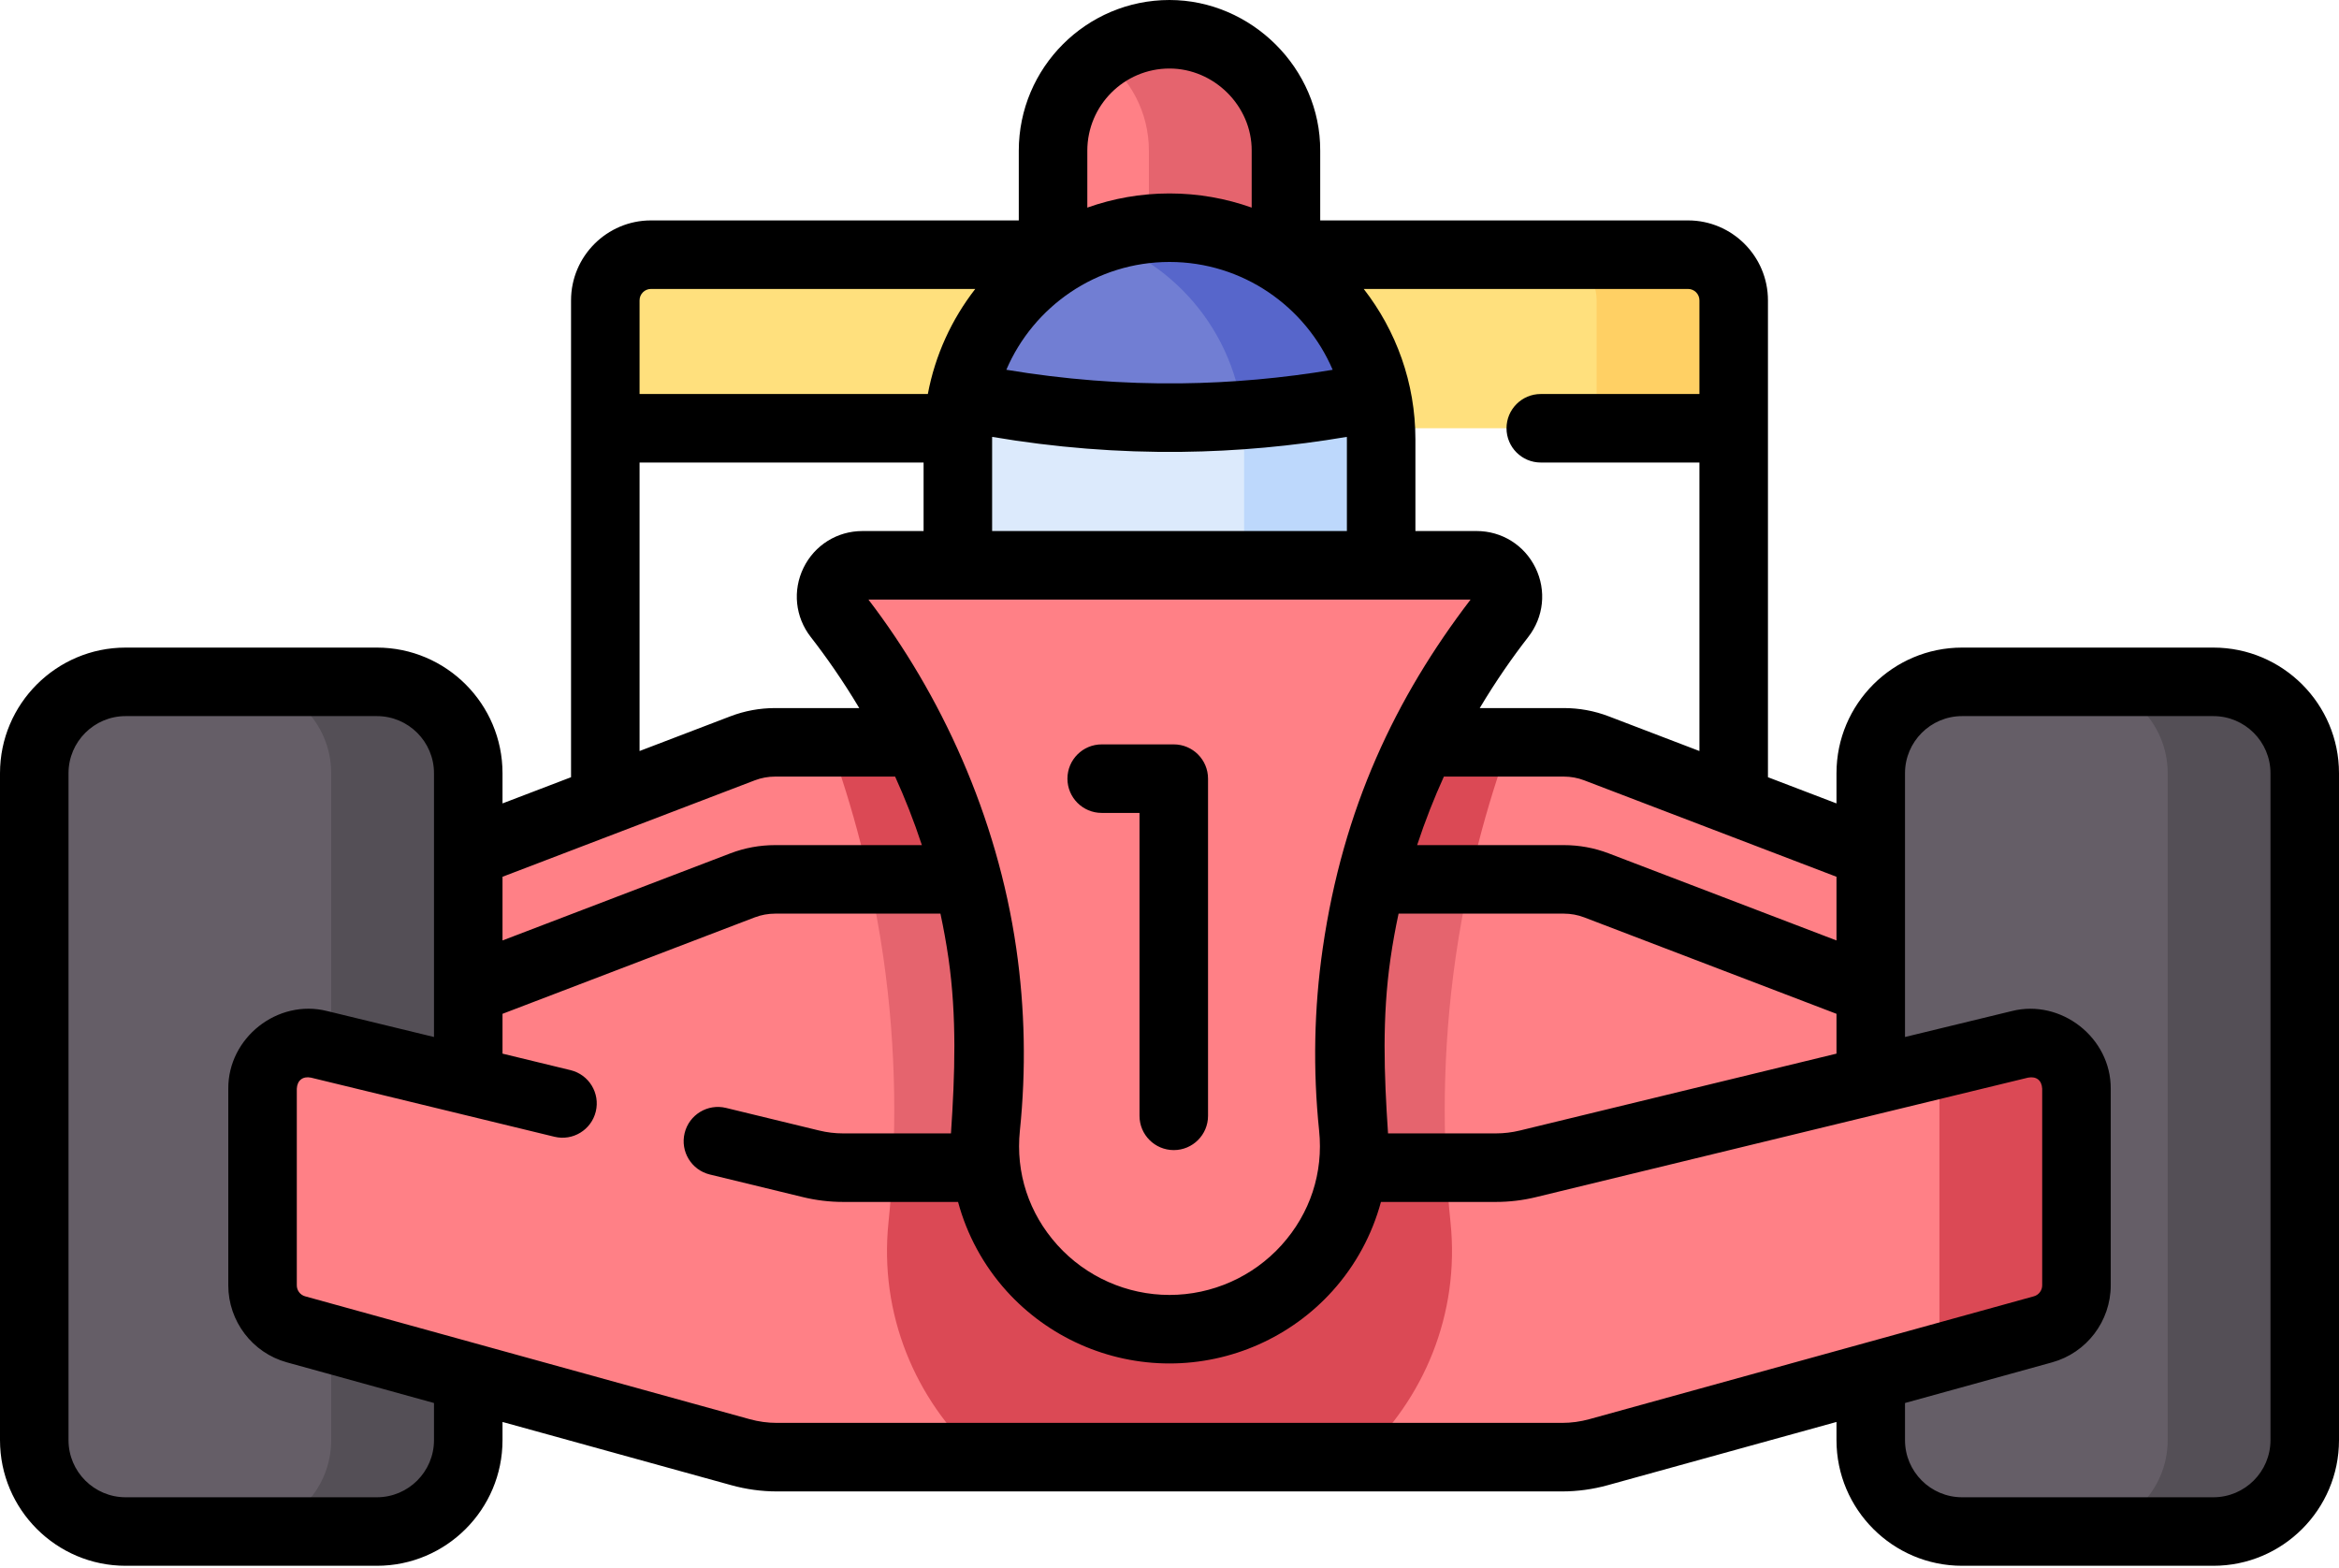 <svg width="170" height="114" viewBox="0 0 170 114" fill="none" xmlns="http://www.w3.org/2000/svg">
<path d="M126.006 31.127H43.994V21.83C43.994 19.997 45.481 18.51 47.315 18.51H122.686C124.519 18.51 126.006 19.997 126.006 21.83V31.127Z" fill="#FFE07D"/>
<path d="M122.686 18.51H112.725C114.558 18.51 116.045 19.997 116.045 21.83V31.127H126.006V21.83C126.006 19.997 124.519 18.51 122.686 18.51Z" fill="#FFD064"/>
<path d="M140.947 88.524H29.053V63.914L53.972 54.391C54.729 54.102 55.533 53.953 56.343 53.953H85H113.657C114.467 53.953 115.271 54.102 116.028 54.391L140.948 63.914V88.524H140.947Z" fill="#FF8086"/>
<path d="M105.393 88.524C104.827 82.841 104.807 76.443 105.806 69.524C106.629 63.821 108.021 58.627 109.722 53.953H85H60.277C61.979 58.627 63.371 63.821 64.194 69.524C65.193 76.443 65.173 82.841 64.607 88.524H105.393Z" fill="#DB4955"/>
<path d="M29.053 80.559V88.524H88.708L29.053 80.559Z" fill="#FFD064"/>
<path d="M140.947 88.525H29.053V73.875L53.972 64.352C54.729 64.063 55.533 63.914 56.343 63.914H85H113.657C114.467 63.914 115.271 64.063 116.028 64.352L140.948 73.875V88.525H140.947Z" fill="#FF8086"/>
<path d="M105.393 88.525C104.827 82.841 104.807 76.443 105.805 69.524C106.084 67.594 106.43 65.727 106.829 63.914H85H63.171C63.569 65.727 63.916 67.594 64.195 69.524C65.193 76.443 65.173 82.841 64.607 88.525H105.393Z" fill="#E5646E"/>
<path d="M27.393 111.316H9.131C5.463 111.316 2.49 108.343 2.49 104.675V56.199C2.49 52.531 5.463 49.558 9.131 49.558H27.393C31.06 49.558 34.033 52.531 34.033 56.199V104.675C34.033 108.343 31.06 111.316 27.393 111.316Z" fill="#655E67"/>
<path d="M27.393 49.558H17.432C21.099 49.558 24.072 52.532 24.072 56.199V104.675C24.072 108.343 21.099 111.316 17.432 111.316H27.393C31.06 111.316 34.033 108.343 34.033 104.675V56.199C34.033 52.532 31.06 49.558 27.393 49.558Z" fill="#544F56"/>
<path d="M160.869 111.316H142.607C138.94 111.316 135.967 108.343 135.967 104.675V56.199C135.967 52.531 138.94 49.558 142.607 49.558H160.869C164.537 49.558 167.51 52.531 167.51 56.199V104.675C167.51 108.343 164.537 111.316 160.869 111.316Z" fill="#655E67"/>
<path d="M160.869 49.558H150.908C154.576 49.558 157.549 52.532 157.549 56.199V104.675C157.549 108.343 154.576 111.316 150.908 111.316H160.869C164.537 111.316 167.51 108.343 167.51 104.675V56.199C167.51 52.532 164.537 49.558 160.869 49.558Z" fill="#544F56"/>
<path d="M148.483 96.623L116.185 105.55C115.321 105.789 114.428 105.91 113.531 105.91H56.468C55.572 105.91 54.679 105.789 53.814 105.55L21.516 96.623C20.077 96.225 19.081 94.915 19.081 93.422V79.133C19.081 76.982 21.094 75.399 23.184 75.907L58.939 84.59C59.709 84.776 60.498 84.871 61.29 84.871H108.71C109.502 84.871 110.291 84.776 111.061 84.59L146.815 75.907C148.905 75.399 150.919 76.982 150.919 79.133V93.422C150.919 94.915 149.922 96.225 148.483 96.623Z" fill="#FF8086"/>
<path d="M146.815 75.907L144.331 76.51L140.492 77.442C140.784 77.934 140.958 78.508 140.958 79.133V98.703L148.483 96.622C148.512 96.614 148.54 96.604 148.568 96.595C149.159 96.415 149.672 96.081 150.066 95.643C150.088 95.618 150.109 95.592 150.13 95.566C150.242 95.435 150.343 95.295 150.433 95.147C150.742 94.64 150.919 94.047 150.919 93.422V79.133C150.919 76.982 148.906 75.399 146.815 75.907Z" fill="#DB4955"/>
<path d="M93.464 21.239H76.536V10.955C76.536 6.28 80.326 2.491 85 2.491C89.674 2.491 93.464 6.28 93.464 10.955V21.239H93.464Z" fill="#FF8086"/>
<path d="M85 2.491C83.138 2.491 81.417 3.093 80.019 4.113C82.13 5.652 83.503 8.142 83.503 10.955V21.239H93.464V10.955C93.464 6.28 89.675 2.491 85 2.491Z" fill="#E5646E"/>
<path d="M100.383 41.088H69.617V31.933C69.617 23.438 76.504 16.55 85 16.55C93.496 16.55 100.383 23.438 100.383 31.933V41.088Z" fill="#717ED3"/>
<path d="M85 16.55C83.256 16.55 81.582 16.845 80.019 17.379C86.07 19.449 90.422 25.181 90.422 31.933V41.088H100.383V31.933C100.383 23.437 93.496 16.55 85 16.55Z" fill="#5766CB"/>
<path d="M100.383 31.933C100.383 30.868 100.275 29.829 100.069 28.825L100.063 28.817C96.167 29.622 91.36 30.291 85.847 30.354C79.588 30.425 74.188 29.696 69.937 28.817L69.926 28.851C69.724 29.847 69.617 30.878 69.617 31.933V46.068H100.383V31.933H100.383Z" fill="#DCEAFC"/>
<path d="M105.424 88.84C105.291 87.554 105.187 86.229 105.115 84.871H64.885C64.814 86.229 64.71 87.554 64.577 88.84C63.883 95.532 66.533 101.726 71.1 105.91H98.9C103.467 101.726 106.117 95.532 105.424 88.84Z" fill="#DB4955"/>
<path d="M100.363 31.14C100.361 31.101 100.357 31.062 100.354 31.022C100.341 30.799 100.326 30.577 100.304 30.357C100.301 30.33 100.296 30.304 100.293 30.277C100.268 30.045 100.24 29.814 100.205 29.585C100.204 29.579 100.203 29.573 100.202 29.567C100.163 29.318 100.119 29.071 100.069 28.826C100.069 28.826 100.069 28.826 100.069 28.826L100.063 28.818C97.261 29.397 93.987 29.904 90.32 30.167C90.386 30.747 90.422 31.336 90.422 31.933V41.088H100.383V31.933C100.383 31.667 100.377 31.403 100.363 31.14Z" fill="#BDD8FC"/>
<path d="M98.601 69.29C97.936 73.897 97.961 78.152 98.352 81.918C99.167 89.79 92.914 96.611 85 96.611C77.086 96.611 70.833 89.79 71.649 81.918C72.039 78.152 72.064 73.897 71.399 69.29C69.76 57.931 64.677 49.636 60.892 44.771C59.725 43.272 60.782 41.088 62.682 41.088H107.318C109.218 41.088 110.275 43.271 109.109 44.771C105.324 49.635 100.241 57.931 98.601 69.29Z" fill="#FF8086"/>
<path d="M160.869 47.069H142.607C137.573 47.069 133.477 51.165 133.477 56.2V58.395L128.496 56.491V21.831C128.496 18.627 125.889 16.02 122.686 16.02H95.954V10.954C95.982 4.968 90.941 0 85 0C78.96 0 74.046 4.914 74.046 10.954V16.02H47.315C44.111 16.02 41.504 18.627 41.504 21.831V56.491L36.523 58.395V56.2C36.523 51.165 32.427 47.069 27.393 47.069H9.131C4.096 47.069 0 51.165 0 56.2V104.676C0 109.711 4.096 113.807 9.131 113.807H27.393C32.427 113.807 36.523 109.711 36.523 104.676V103.353L53.151 107.949C54.234 108.249 55.351 108.402 56.469 108.402H113.531C114.649 108.402 115.766 108.25 116.848 107.95L133.477 103.353V104.676C133.477 109.711 137.573 113.807 142.607 113.807H160.869C165.904 113.807 170 109.711 170 104.676V56.2C170 51.165 165.904 47.069 160.869 47.069ZM133.477 63.727V68.356L116.916 62.024C115.875 61.627 114.779 61.426 113.658 61.426H102.998C103.579 59.658 104.238 57.996 104.942 56.445H113.658C114.17 56.445 114.669 56.537 115.139 56.716L133.477 63.727ZM95.874 82.174C96.192 85.238 95.223 88.194 93.147 90.496C91.07 92.799 88.1 94.121 85 94.121C81.9 94.121 78.93 92.799 76.853 90.496C74.777 88.194 73.808 85.238 74.126 82.174C74.583 77.761 74.495 73.307 73.864 68.934C72.468 59.262 68.343 50.404 63.117 43.578H106.883C101.44 50.694 97.609 58.731 96.136 68.934C95.505 73.307 95.417 77.761 95.874 82.174ZM101.066 69.646C101.226 68.536 101.423 67.457 101.649 66.406H113.658C114.17 66.406 114.669 66.498 115.139 66.677L133.477 73.688V76.582L110.467 82.17C109.899 82.309 109.308 82.38 108.71 82.38H100.883C100.593 78.053 100.445 73.944 101.066 69.646ZM122.686 21.001C123.143 21.001 123.516 21.373 123.516 21.831V28.638H111.984C110.609 28.638 109.494 29.753 109.494 31.128C109.494 32.503 110.609 33.618 111.984 33.618H123.516V54.587L116.916 52.063C115.875 51.666 114.779 51.465 113.658 51.465H107.549C108.741 49.466 109.954 47.739 111.074 46.299C112.205 44.846 112.405 42.918 111.598 41.267C110.792 39.62 109.153 38.597 107.318 38.597H102.873V31.933C102.873 27.815 101.467 24.025 99.117 21.001H122.686V21.001ZM79.027 10.954C79.027 7.66 81.706 4.98 85 4.98C88.238 4.98 90.991 7.701 90.973 10.954V15.09C89.104 14.425 87.094 14.06 85 14.06C82.906 14.06 80.896 14.425 79.027 15.09V10.954ZM85 19.04C90.316 19.04 94.889 22.274 96.859 26.878C93.21 27.487 89.509 27.822 85.819 27.863C81.583 27.912 77.33 27.576 73.141 26.876C75.112 22.274 79.685 19.04 85 19.04ZM72.107 31.933C72.107 31.873 72.111 31.814 72.112 31.754C76.657 32.526 81.271 32.896 85.876 32.843C89.891 32.798 93.92 32.428 97.888 31.754C97.889 31.814 97.893 31.873 97.893 31.933V38.598H72.108V31.933H72.107ZM46.484 21.831C46.484 21.373 46.857 21.001 47.315 21.001H70.883C69.176 23.198 67.968 25.799 67.436 28.638H46.484V21.831ZM46.484 33.618H67.127V38.598H62.682C60.848 38.598 59.208 39.621 58.402 41.267C57.595 42.919 57.795 44.847 58.926 46.3C60.046 47.739 61.259 49.467 62.451 51.465H56.342C55.221 51.465 54.124 51.666 53.082 52.065L46.484 54.587V33.618ZM36.523 63.727L54.859 56.717C55.331 56.537 55.83 56.445 56.343 56.445H65.058C65.763 57.996 66.421 59.658 67.003 61.426H56.342C55.221 61.426 54.124 61.627 53.082 62.025L36.523 68.356V63.727ZM31.543 104.676C31.543 106.965 29.681 108.827 27.393 108.827H9.131C6.842 108.827 4.98 106.965 4.98 104.676V56.2C4.98 53.911 6.842 52.049 9.131 52.049H27.393C29.681 52.049 31.543 53.911 31.543 56.2V75.373L23.773 73.486C20.166 72.583 16.569 75.435 16.592 79.133V93.424C16.592 96.03 18.345 98.332 20.852 99.021L31.543 101.976V104.676ZM115.519 103.15C114.869 103.329 114.2 103.421 113.531 103.421H56.469C55.8 103.421 55.131 103.33 54.479 103.149L22.175 94.22C21.82 94.122 21.572 93.795 21.572 93.424V79.133C21.599 78.532 22.006 78.206 22.598 78.326L40.295 82.623C41.631 82.948 42.977 82.127 43.302 80.791C43.627 79.454 42.806 78.108 41.47 77.783L36.523 76.582V73.688L54.859 66.677C55.331 66.498 55.83 66.406 56.343 66.406H68.352C68.577 67.457 68.774 68.536 68.935 69.646C69.548 73.893 69.406 78.092 69.117 82.38H61.29C60.692 82.38 60.101 82.31 59.526 82.168L52.766 80.527C51.43 80.202 50.083 81.023 49.759 82.359C49.434 83.695 50.255 85.042 51.591 85.367L58.344 87.007C59.301 87.242 60.292 87.361 61.29 87.361H69.632C70.273 89.738 71.469 91.963 73.154 93.832C76.174 97.18 80.492 99.101 85 99.101C89.508 99.101 93.826 97.181 96.846 93.832C98.531 91.963 99.727 89.738 100.368 87.361H108.71C109.708 87.361 110.699 87.242 111.649 87.008L147.402 78.326C148.009 78.21 148.4 78.53 148.428 79.133V93.424C148.428 93.795 148.18 94.122 147.821 94.221L115.519 103.15ZM165.02 104.676C165.02 106.965 163.158 108.827 160.869 108.827H142.607C140.319 108.827 138.457 106.965 138.457 104.676V101.976L149.144 99.022C151.655 98.332 153.409 96.03 153.409 93.424V79.133C153.433 75.424 149.803 72.591 146.227 73.486L138.457 75.373V56.2C138.457 53.911 140.319 52.049 142.608 52.049H160.869C163.158 52.049 165.02 53.911 165.02 56.2V104.676H165.02ZM85.311 54.105H80.073C78.697 54.105 77.582 55.221 77.582 56.596C77.582 57.971 78.697 59.086 80.073 59.086H82.82V81.103C82.82 82.478 83.935 83.593 85.311 83.593C86.686 83.593 87.801 82.478 87.801 81.103V56.596C87.801 55.221 86.686 54.105 85.311 54.105Z" fill="black"/>
</svg>
